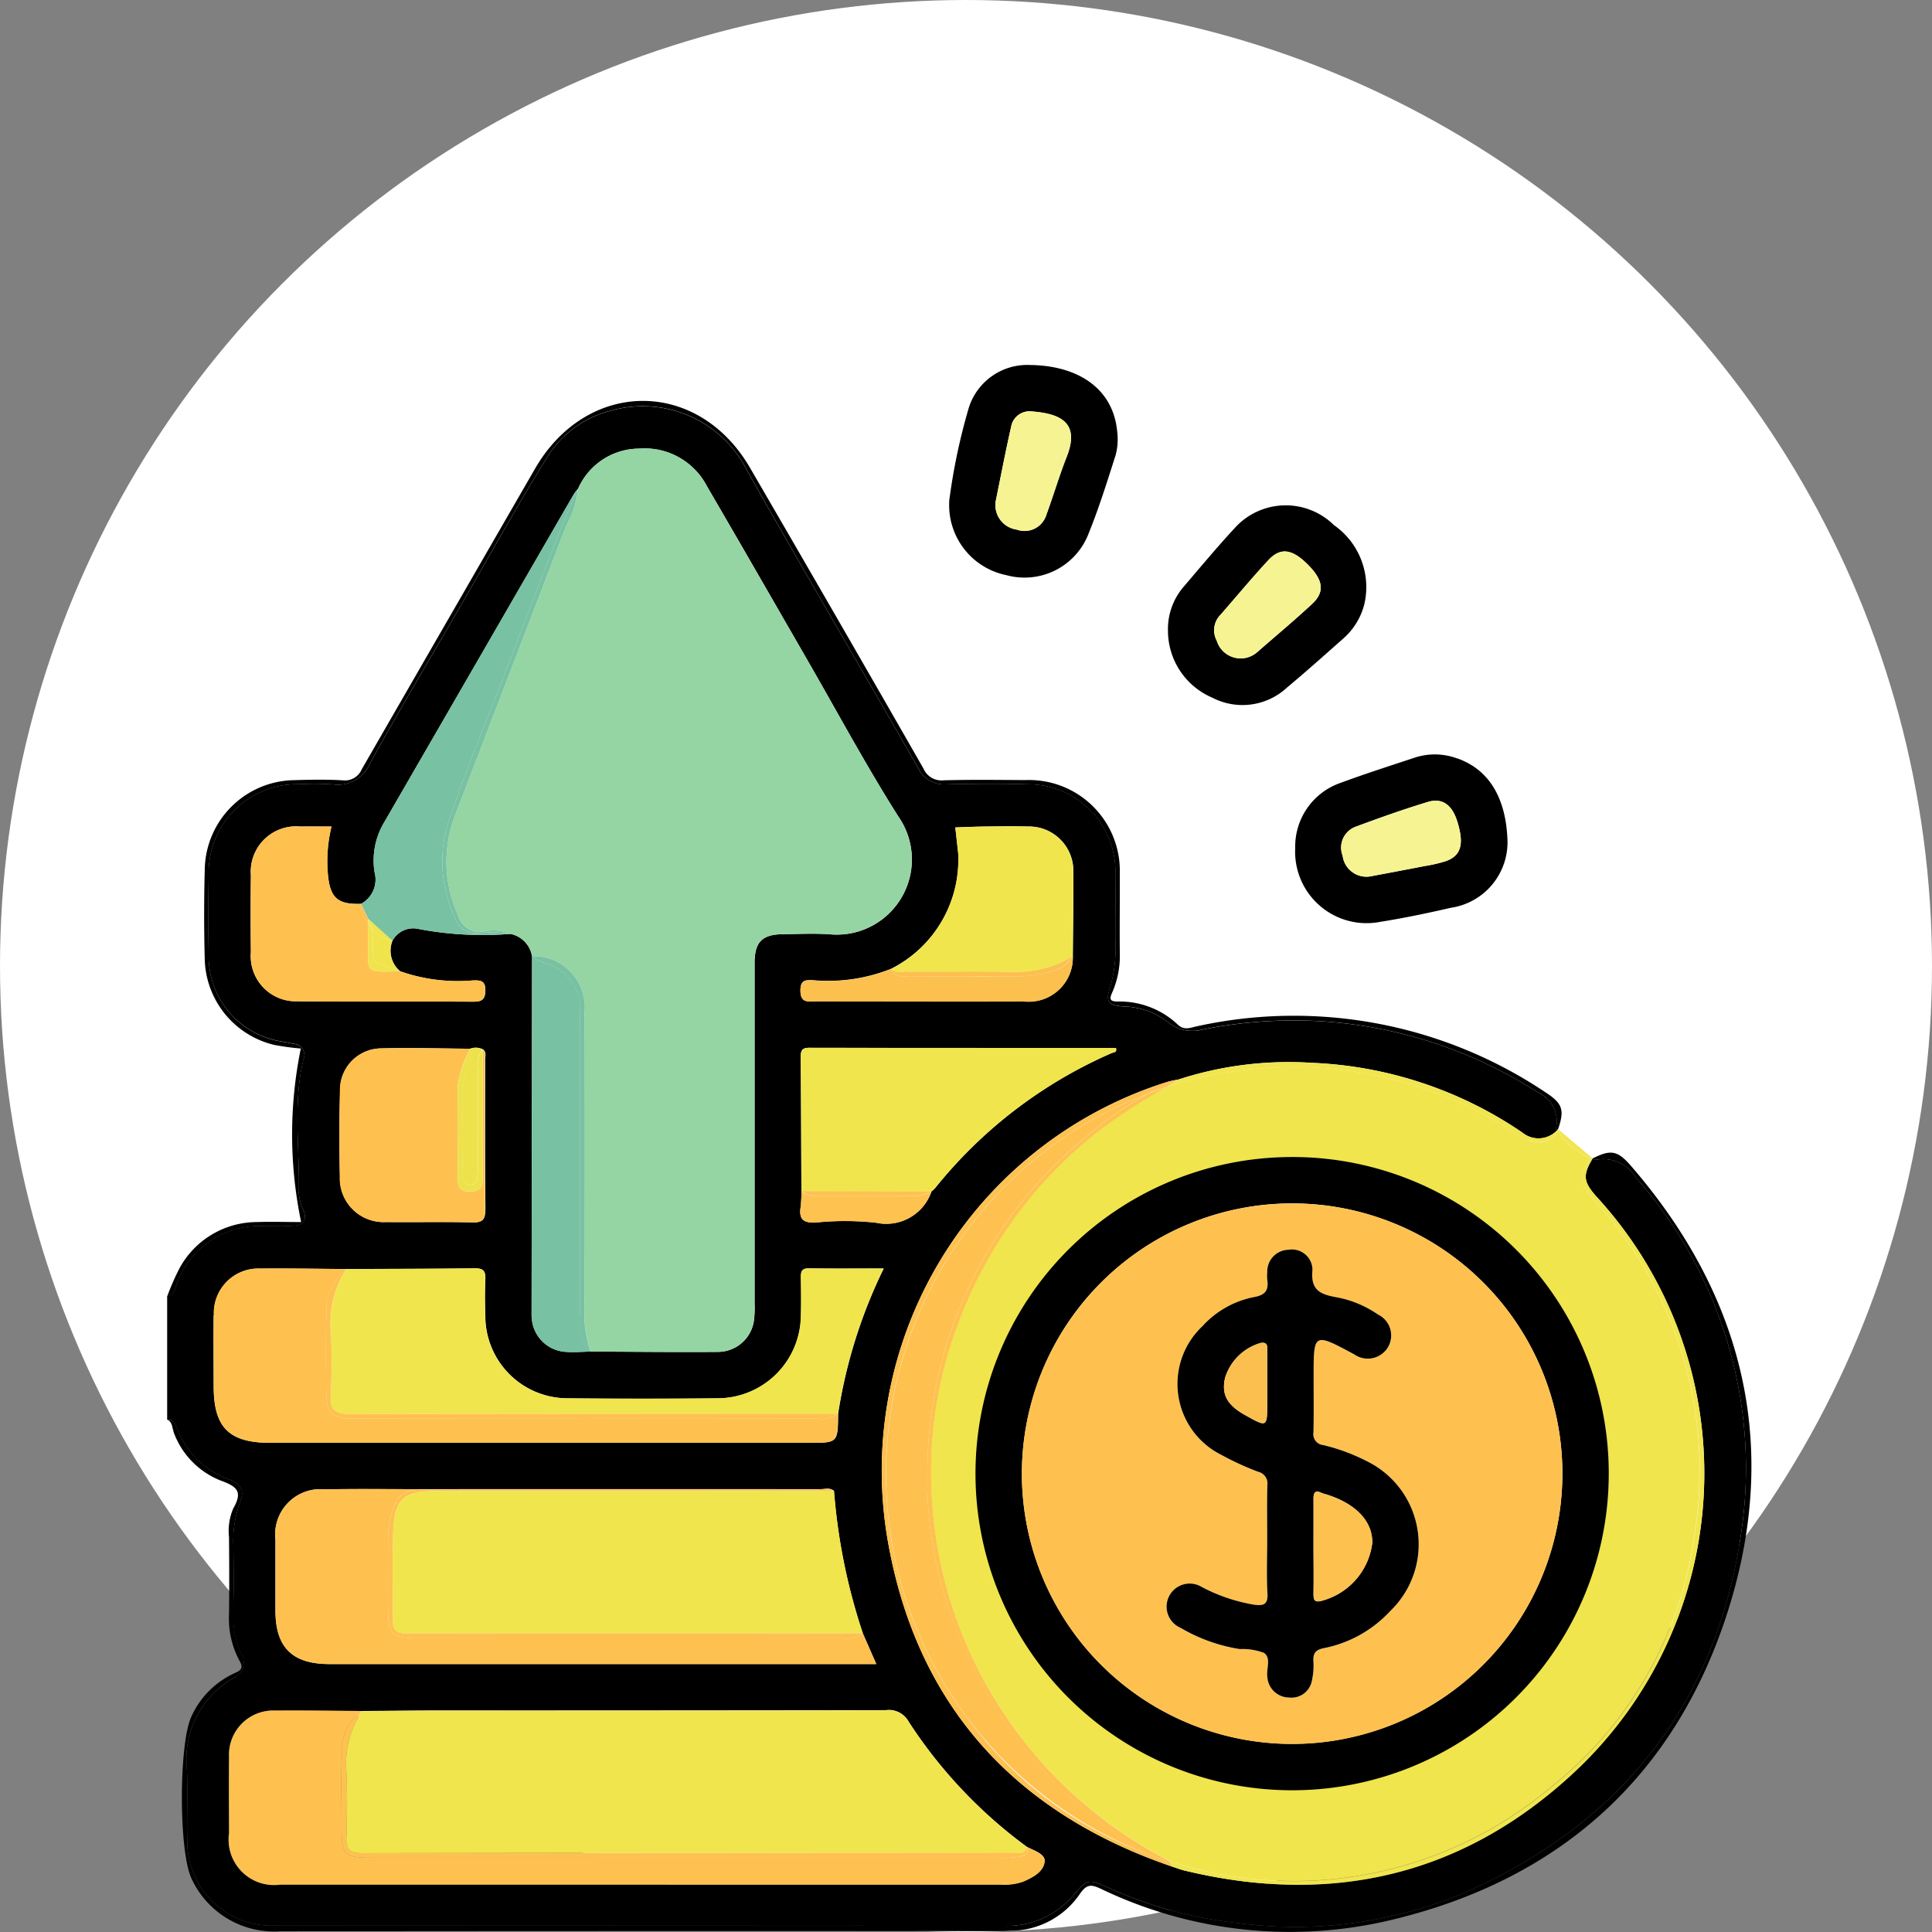 <svg xmlns="http://www.w3.org/2000/svg" xmlns:xlink="http://www.w3.org/1999/xlink" width="82" height="82" viewBox="0 0 82 82">
  <rect x="0" y="0" width="82" height="82" fill="#808080" stroke="none"/>
  <defs>
    <clipPath id="clip-path">
      <rect id="Rectángulo_291634" data-name="Rectángulo 291634" width="67.237" height="66.508" fill="none"/>
    </clipPath>
  </defs>
  <g id="Grupo_877614" data-name="Grupo 877614" transform="translate(-346.667 -7084)">
    <circle id="Elipse_4711" data-name="Elipse 4711" cx="41" cy="41" r="41" transform="translate(346.667 7084)" fill="#fff"/>
    <g id="Grupo_872672" data-name="Grupo 872672" transform="translate(353.766 7099.492)">
      <g id="Grupo_872672-2" data-name="Grupo 872672" clip-path="url(#clip-path)">
        <path id="Trazado_255761" data-name="Trazado 255761" d="M.434,53.467a3.651,3.651,0,0,0,2.2,2.117c.475.175.662.44.456.949a4.847,4.847,0,0,0-.286,1.933c.016.94.012,1.881,0,2.821a3.67,3.67,0,0,0,.315,1.66A.712.712,0,0,1,2.826,64a3.971,3.971,0,0,0-1.993,3.86c.048,1-.011,2.012.014,3.017a3.591,3.591,0,0,0,3.739,3.641q15.481,0,30.963.01a3.685,3.685,0,0,0,2.937-1.33c.552-.633.6-.673,1.389-.318a18.213,18.213,0,0,0,5.542,1.528,18.5,18.5,0,0,0,9.7-1.311c6.6-2.932,10.591-7.966,11.667-15.124a18.63,18.63,0,0,0-4.44-15.193,1.619,1.619,0,0,0-1.74-.76c-.041-.014-.078-.031-.118-.046-.414.7-.381.981.179,1.606a17.352,17.352,0,0,1-1,24.478c-4.7,4.353-10.267,5.622-16.479,4.123-.187-.045-.368-.116-.551-.175h0C35.993,69.735,31.836,65.19,30.6,58.28A17.3,17.3,0,0,1,42.466,38.7a4.242,4.242,0,0,1,.443-.093,15.158,15.158,0,0,1,5.665-.711,17.066,17.066,0,0,1,8.936,2.957A1.079,1.079,0,0,0,59,40.75c-.017-.026-.036-.05-.052-.076a1.347,1.347,0,0,0-.755-1.509,19.287,19.287,0,0,0-8.98-3.014,19.639,19.639,0,0,0-5.273.337,1.64,1.64,0,0,1-1.471-.32,3.212,3.212,0,0,0-1.888-.661c-.662-.05-.768-.2-.552-.842a6.087,6.087,0,0,0,.214-2.01c0-.918,0-1.837,0-2.755A3.7,3.7,0,0,0,36.5,26.074c-1.136-.033-2.274-.022-3.41,0a1.215,1.215,0,0,1-1.216-.681C29.466,21.182,27,17,24.617,12.775a4.958,4.958,0,0,0-5.875-2.53,4.427,4.427,0,0,0-2.656,2.014c-1.347,2.175-2.574,4.42-3.86,6.631-1.22,2.1-2.46,4.184-3.627,6.311a1.47,1.47,0,0,1-1.581.875,12.6,12.6,0,0,0-1.442-.006A3.758,3.758,0,0,0,1.755,29.9q-.023,1.705,0,3.411a3.655,3.655,0,0,0,3.1,3.678c.172.032.344.063.514.1a.472.472,0,0,1,.407.665c-.452,1.878-.149,3.785-.194,5.678a2.2,2.2,0,0,0,.211.755c.137.39-.015.588-.409.62-.436.036-.874.014-1.311.017a3.727,3.727,0,0,0-3.654,2.39c-.1.216-.07.544-.423.582v5.249c.292-.018.356.224.434.414m30.1,11.907a.957.957,0,0,1,.94.5,20.264,20.264,0,0,0,5.006,5.3c.3.167.785.3.757.615-.039.437-.494.681-.908.859a2.382,2.382,0,0,1-.968.127q-15.286,0-30.572,0a1.925,1.925,0,0,1-2.167-2.185c0-1.072-.011-2.143,0-3.215A1.877,1.877,0,0,1,4.594,65.39c1.224-.011,2.448.01,3.672.017,1.157-.008,2.314-.022,3.47-.022q9.4,0,18.8-.012m-1.018-3.268.575,1.31H6.887c-1.577,0-2.291-.705-2.294-2.263,0-1.005,0-2.01,0-3.015A1.922,1.922,0,0,1,6.688,56c1.245-.025,2.491-.009,3.736-.009q8.653,0,17.306,0c.188,0,.393-.073.566.071A25.2,25.2,0,0,0,29.519,62.106ZM40.264,37.264c.06.2-.1.184-.174.216a19.677,19.677,0,0,0-7.511,5.747,1.1,1.1,0,0,1-.144.127.385.385,0,0,1-.02.062,2.025,2.025,0,0,1-2.321,1.267,12.081,12.081,0,0,0-2.546-.011c-.555.034-.749-.139-.662-.679a5.321,5.321,0,0,0,.029-.651c-.008-1.9-.013-3.8-.029-5.694,0-.268.058-.39.359-.389q6.512.012,13.017.005m-6.685-8.009a1.47,1.47,0,0,0,0-.2c-.041-.384-.085-.767-.128-1.151.435-.013.87-.033,1.305-.038.59-.006,1.181-.015,1.771,0a1.883,1.883,0,0,1,1.932,1.958c.009,1.18-.013,2.36-.021,3.54a1.869,1.869,0,0,1-2.082,1.92c-2.531.014-5.062,0-7.593.005-.436,0-.873-.008-1.309,0-.326.008-.57.022-.577-.454-.007-.493.259-.455.572-.442a7.241,7.241,0,0,0,3.265-.482,5.193,5.193,0,0,0,2.869-4.665m-28,6.032a1.912,1.912,0,0,1-2.033-2.07q-.016-1.638,0-3.276A1.923,1.923,0,0,1,5.64,27.869c.43-.005.861,0,1.328,0a6.238,6.238,0,0,0-.154,2.016c.088,1.008.414,1.3,1.411,1.265A1.173,1.173,0,0,0,8.8,29.809a3.164,3.164,0,0,1,.421-2.14q4.016-6.943,8.026-13.89a2.473,2.473,0,0,1,.195-.256,2.845,2.845,0,0,1,2.594-1.693,2.974,2.974,0,0,1,2.873,1.6c1.408,2.413,2.8,4.838,4.194,7.258,1.3,2.25,2.528,4.544,3.915,6.737a3.189,3.189,0,0,1-2.905,5.018c-.653-.046-1.312-.011-1.967-.005-.9.009-1.217.327-1.217,1.231q0,7.216,0,14.433a4.492,4.492,0,0,1-.026.72,1.545,1.545,0,0,1-1.539,1.345c-1.792.014-3.585-.007-5.377-.014-.349.006-.7.035-1.046.014a1.536,1.536,0,0,1-1.468-1.408,1.253,1.253,0,0,1-.01-.13q.01-7.628.021-15.256a1.153,1.153,0,0,0-.918-.947,14.585,14.585,0,0,1-3.893-.209,1,1,0,0,0-1.113.5,1.141,1.141,0,0,0,.324,1.294,7.389,7.389,0,0,0,3.091.39c.314-.009.538,0,.527.434-.01.391-.16.469-.51.468-2.468-.012-4.936.008-7.4-.015m7.909,8.825c0,.415-.091.569-.539.557-1.223-.032-2.447,0-3.671-.015a1.856,1.856,0,0,1-1.959-1.919c-.025-1.223-.027-2.448.008-3.671a1.759,1.759,0,0,1,1.737-1.78c1.265-.035,2.532.006,3.8.014a.663.663,0,0,1,.529.031c.153.115.088.281.089.424,0,2.12-.009,4.239.009,6.359m-11.518,4.5a1.886,1.886,0,0,1,1.972-1.983c1.222-.012,2.444.011,3.666.019,1.812-.008,3.625-.008,5.437-.03.349,0,.454.11.441.449-.022.545-.016,1.092,0,1.638a3.493,3.493,0,0,0,3.5,3.43q3.178.033,6.356,0a3.541,3.541,0,0,0,3.539-3.478c.018-.545.012-1.092,0-1.638,0-.249.023-.407.343-.4,1.018.017,2.037.006,3.171.006a21.426,21.426,0,0,0-1.935,6.16h0c-.012,1.239-.012,1.239-1.227,1.239H4.379c-1.76,0-2.41-.649-2.41-2.4,0-1-.011-2.009,0-3.013" transform="translate(0 -8.28)"/>
        <path id="Trazado_255762" data-name="Trazado 255762" d="M.261,202.449a3.484,3.484,0,0,0,1.982,2.074c.7.255.984.456.558,1.194a2.431,2.431,0,0,0-.18,1.22c.011,1.093.014,2.187,0,3.28a3.759,3.759,0,0,0,.441,1.956c.161.283.109.393-.177.522a3.692,3.692,0,0,0-1.861,1.855c-.537,1.141-.544,5.775.017,6.9a3.86,3.86,0,0,0,3.776,2.212q15.254-.017,30.509-.006c.175,0,.35-.007.524-.015a3.582,3.582,0,0,0,2.886-1.567c.276-.394.449-.418.869-.224A18.517,18.517,0,0,0,51.875,223.2c7.175-1.688,12.1-6.067,14.347-13.075,2.238-6.991.728-13.362-4.079-18.927-.592-.686-.87-.724-1.647-.337l-.012.02c.039.015.077.032.118.046a1.619,1.619,0,0,1,1.74.76,18.63,18.63,0,0,1,4.44,15.193C65.708,214.036,61.719,219.07,55.117,222a18.505,18.505,0,0,1-9.7,1.311,18.217,18.217,0,0,1-5.542-1.528c-.785-.354-.837-.315-1.389.318a3.685,3.685,0,0,1-2.937,1.33q-15.481-.023-30.963-.01a3.591,3.591,0,0,1-3.739-3.641c-.026-1.005.034-2.013-.014-3.017a3.971,3.971,0,0,1,1.993-3.861.712.712,0,0,0,.3-1.053,3.67,3.67,0,0,1-.315-1.66c.01-.94.015-1.881,0-2.821a4.848,4.848,0,0,1,.286-1.933c.206-.508.018-.773-.456-.949a3.652,3.652,0,0,1-2.2-2.117c-.078-.19-.143-.431-.434-.414.216.094.191.321.261.491" transform="translate(0 -157.185)"/>
        <path id="Trazado_255763" data-name="Trazado 255763" d="M.423,46.126a3.726,3.726,0,0,1,3.654-2.39c.437,0,.875.019,1.311-.017.395-.032.546-.231.409-.62a2.2,2.2,0,0,1-.211-.755c.045-1.894-.258-3.8.194-5.678A.472.472,0,0,0,5.373,36c-.17-.04-.342-.071-.514-.1a3.655,3.655,0,0,1-3.1-3.678q-.024-1.705,0-3.411a3.758,3.758,0,0,1,3.821-3.834,12.556,12.556,0,0,1,1.442.006A1.47,1.47,0,0,0,8.6,24.1c1.167-2.127,2.407-4.213,3.627-6.311,1.285-2.211,2.513-4.456,3.86-6.631a4.428,4.428,0,0,1,2.656-2.014,4.958,4.958,0,0,1,5.875,2.53C27,15.9,29.466,20.086,31.878,24.3a1.215,1.215,0,0,0,1.216.681c1.136-.022,2.274-.032,3.41,0A3.7,3.7,0,0,1,40.238,28.8c.006.918,0,1.836,0,2.755a6.084,6.084,0,0,1-.214,2.01c-.216.64-.11.792.552.842a3.213,3.213,0,0,1,1.888.661,1.64,1.64,0,0,0,1.471.32,19.631,19.631,0,0,1,5.273-.337,19.283,19.283,0,0,1,8.979,3.014,1.347,1.347,0,0,1,.755,1.509c.017.026.035.051.052.076l.036-.032c.281-.817.2-1.092-.556-1.579A19.169,19.169,0,0,0,43.7,35.251c-.259.053-.527.19-.8-.062A3.592,3.592,0,0,0,40.34,34.2c-.328,0-.365-.1-.233-.385a3.832,3.832,0,0,0,.322-1.657c-.011-1.137.005-2.274,0-3.41a3.853,3.853,0,0,0-3.994-3.947c-1.159-.006-2.318-.022-3.476.009a.833.833,0,0,1-.864-.5q-3.655-6.387-7.353-12.749c-2.209-3.817-6.925-3.8-9.134.026q-3.678,6.374-7.35,12.75a.777.777,0,0,1-.812.474c-.7-.041-1.4-.027-2.1-.006a3.855,3.855,0,0,0-3.753,3.727c-.035,1.311-.037,2.624,0,3.934a3.838,3.838,0,0,0,2.952,3.576,11.28,11.28,0,0,0,1.123.153,18.236,18.236,0,0,0,.014,7.365c-.595,0-1.248-.021-1.9,0A3.75,3.75,0,0,0,.545,45.474,10.213,10.213,0,0,0,0,46.708c.353-.038.327-.366.423-.582" transform="translate(0 -7.184)"/>
        <path id="Trazado_255764" data-name="Trazado 255764" d="M210.284,172.968a2.851,2.851,0,0,1-.806-.426,17.188,17.188,0,0,0-8.043-2.653,18.392,18.392,0,0,0-6.006.616q-.291.091-.576.189a27.017,27.017,0,0,0-2.789,1.8,18.5,18.5,0,0,0-5.993,8.09,17.618,17.618,0,0,0-1.2,6.832,18.368,18.368,0,0,0,3.907,11,18.7,18.7,0,0,0,5.9,4.965,1.381,1.381,0,0,1,.287.172c.054.017.107.036.162.053a16.955,16.955,0,0,0,16.031-3.181,16.462,16.462,0,0,0,6.087-10.606A16.966,16.966,0,0,0,213.1,175.6a2.638,2.638,0,0,1-.467-.628.925.925,0,0,1,.291-1.222,3.138,3.138,0,0,1-1.468-1.2c-.244.512-.682.552-1.172.426m3.345,14.148A13.422,13.422,0,1,1,200.1,173.674a13.444,13.444,0,0,1,13.526,13.442" transform="translate(-152.448 -140.055)" fill="#f0e54c"/>
        <path id="Trazado_255765" data-name="Trazado 255765" d="M336.48,185.018a3.138,3.138,0,0,0,1.468,1.2l.019-.017h0l-1.464-1.236c-.008.018-.016.033-.024.05" transform="translate(-277.471 -152.53)" fill="#f0e54c"/>
        <path id="Trazado_255766" data-name="Trazado 255766" d="M242.383,169.638a18.387,18.387,0,0,1,6.006-.616,17.187,17.187,0,0,1,8.043,2.653,2.847,2.847,0,0,0,.806.426c.491.127.929.086,1.172-.426l-.012-.018a1.08,1.08,0,0,1-1.487.108,17.066,17.066,0,0,0-8.936-2.957,15.157,15.157,0,0,0-5.665.711q-.25.156-.5.307.285-.1.576-.189" transform="translate(-199.401 -139.188)" fill="#f0e54c"/>
        <path id="Trazado_255767" data-name="Trazado 255767" d="M260.145,193.336a2.635,2.635,0,0,0,.467.628,16.966,16.966,0,0,1,4.151,14.23,16.462,16.462,0,0,1-6.087,10.606,16.956,16.956,0,0,1-16.031,3.181c-.055-.017-.108-.036-.162-.053a.332.332,0,0,1,.108.222h0c.184.059.365.129.552.175,6.212,1.5,11.78.23,16.479-4.123a17.351,17.351,0,0,0,1-24.478c-.559-.625-.593-.907-.179-1.606l-.008,0a.925.925,0,0,0-.291,1.222" transform="translate(-199.958 -158.423)" fill="#f0e54c"/>
        <path id="Trazado_255768" data-name="Trazado 255768" d="M344.853,192.034l.008,0,.012-.02-.019.017" transform="translate(-284.376 -158.343)" fill="#f0e54c"/>
        <path id="Trazado_255769" data-name="Trazado 255769" d="M336.423,185.018c.008-.017.016-.032.024-.05l-.036.032.012.018" transform="translate(-277.414 -152.53)" fill="#f0e54c"/>
        <path id="Trazado_255770" data-name="Trazado 255770" d="M279.875,94.4a2.731,2.731,0,0,0-1.8-.033c-1.073.355-2.151.7-3.209,1.093a2.856,2.856,0,0,0-1.863,2.737,3.034,3.034,0,0,0,3.6,3.141c1.01-.161,2.013-.37,3.011-.6a2.813,2.813,0,0,0,2.4-2.782c-.038-1.7-.665-3.044-2.141-3.561m-.48,4.364a6.118,6.118,0,0,1-.89.207c-.813.159-1.628.31-2.321.441a1.017,1.017,0,0,1-1.168-.879.944.944,0,0,1,.571-1.236c1-.372,2.008-.729,3.028-1.04.642-.2,1.058.123,1.28.864.28.935.144,1.413-.5,1.643" transform="translate(-225.129 -77.702)"/>
        <path id="Trazado_255771" data-name="Trazado 255771" d="M250.513,38.2a3.207,3.207,0,0,0-1.281-3.4,2.913,2.913,0,0,0-4.22.138c-.741.8-1.441,1.643-2.152,2.473a2.753,2.753,0,0,0-.671,1.871,3.092,3.092,0,0,0,1.881,2.843,2.779,2.779,0,0,0,3.178-.435c.806-.671,1.588-1.372,2.373-2.067a2.882,2.882,0,0,0,.891-1.421m-2.207-.052c-.751.7-1.542,1.355-2.314,2.032a1.061,1.061,0,0,1-1.732-.474.929.929,0,0,1,.156-1.094c.676-.772,1.332-1.563,2.029-2.317.518-.56,1.008-.489,1.675.178s.736,1.163.185,1.675" transform="translate(-199.716 -28.006)"/>
        <path id="Trazado_255772" data-name="Trazado 255772" d="M192.7,0a2.6,2.6,0,0,0-2.612,1.834,25.775,25.775,0,0,0-.82,3.888,3.032,3.032,0,0,0,2.432,3.2,2.91,2.91,0,0,0,3.425-1.639c.466-1.126.829-2.295,1.2-3.456a2.556,2.556,0,0,0,.07-.974C196.235.991,194.723.024,192.7,0m1.553,3.889c-.318.81-.566,1.647-.865,2.465a.968.968,0,0,1-1.262.631,1.047,1.047,0,0,1-.88-1.249c.194-.945.4-2.037.647-3.12a.791.791,0,0,1,.874-.645c1.2.094,2.059.459,1.486,1.919" transform="translate(-156.074 0)"/>
        <path id="Trazado_255773" data-name="Trazado 255773" d="M67.883,35.88a5.431,5.431,0,0,0,.153,4.115.961.961,0,0,0,1.076.727,1.8,1.8,0,0,1,1.149.09,1.153,1.153,0,0,1,.918.947,2.168,2.168,0,0,1,2.236,2.356q0,6.284-.005,12.568a4.962,4.962,0,0,0,.271,1.856c1.792.007,3.585.028,5.377.014A1.545,1.545,0,0,0,80.6,57.207a4.492,4.492,0,0,0,.026-.72q0-7.216,0-14.433c0-.9.321-1.222,1.217-1.231.656-.006,1.315-.041,1.967.005a3.189,3.189,0,0,0,2.905-5.018c-1.387-2.194-2.616-4.488-3.915-6.737-1.4-2.42-2.786-4.844-4.194-7.258a2.974,2.974,0,0,0-2.873-1.6A2.846,2.846,0,0,0,73.14,21.91a4.247,4.247,0,0,1-.513,1.6c-1.575,4.125-3.167,8.244-4.743,12.369" transform="translate(-55.702 -16.668)" fill="#94d5a3"/>
        <path id="Trazado_255774" data-name="Trazado 255774" d="M43.98,325.6a3.974,3.974,0,0,0-.664,2.536c.044.937.033,1.878,0,2.816-.018.5.112.679.651.678q13.822-.025,27.644-.017c.216,0,.507.114.586-.244a20.265,20.265,0,0,1-5.006-5.3.957.957,0,0,0-.94-.5q-9.4.023-18.8.012c-1.157,0-2.313.014-3.47.022" transform="translate(-35.714 -268.468)" fill="#f0e54c"/>
        <path id="Trazado_255775" data-name="Trazado 255775" d="M73.272,272.489,56.3,272.5c-1.249,0-1.672.347-1.73,1.623-.059,1.308-.012,2.62-.015,3.931,0,.325.151.486.478.479.131,0,.262,0,.393,0H74.5a25.2,25.2,0,0,1-1.223-6.04" transform="translate(-44.976 -224.702)" fill="#f0e54c"/>
        <path id="Trazado_255776" data-name="Trazado 255776" d="M48.458,331.841a3.966,3.966,0,0,1-.914.045H21.194c-1.427,0-1.476-.049-1.475-1.467,0-.961-.039-1.924.016-2.883a2.046,2.046,0,0,1,.851-1.879c-1.224-.007-2.448-.028-3.672-.017a1.877,1.877,0,0,0-1.966,1.988c-.014,1.072-.005,2.143,0,3.215a1.925,1.925,0,0,0,2.167,2.185q15.286,0,30.572,0a2.382,2.382,0,0,0,.968-.127c.414-.178.869-.423.908-.859.028-.312-.461-.448-.757-.615.113.326-.14.367-.344.415" transform="translate(-12.32 -268.529)" fill="#fec150"/>
        <path id="Trazado_255777" data-name="Trazado 255777" d="M70.625,331.767q-13.822.008-27.644.017c-.54,0-.669-.179-.651-.678.033-.938.044-1.879,0-2.816a3.974,3.974,0,0,1,.665-2.536,2.045,2.045,0,0,0-.851,1.879c-.055.959-.016,1.922-.016,2.883,0,1.418.049,1.467,1.476,1.467H69.953a3.954,3.954,0,0,0,.914-.045c.2-.048.457-.089.344-.415h0c-.078.358-.37.244-.586.244" transform="translate(-34.729 -268.626)" fill="#fec150"/>
        <path id="Trazado_255778" data-name="Trazado 255778" d="M39.554,221.267a26.135,26.135,0,0,1,0,2.754c-.03.615.195.784.793.782q10.365-.027,20.73-.013a21.435,21.435,0,0,1,1.935-6.16c-1.134,0-2.153.011-3.171-.006-.32-.005-.347.153-.343.4.009.546.016,1.092,0,1.638a3.542,3.542,0,0,1-3.539,3.478q-3.178.028-6.356,0a3.493,3.493,0,0,1-3.5-3.43c-.019-.545-.025-1.093,0-1.638.014-.339-.091-.454-.441-.449-1.812.023-3.625.022-5.437.03a4.22,4.22,0,0,0-.666,2.614" transform="translate(-32.61 -180.283)" fill="#f0e54c"/>
        <path id="Trazado_255779" data-name="Trazado 255779" d="M50.242,278.318q-9.054.008-18.107,0c-.968,0-1.163-.2-1.176-1.149-.014-1.028-.007-2.056,0-3.083a3.714,3.714,0,0,1,.113-.909c.25-.968.5-1.167,1.5-1.167q8.3,0,16.6,0a1.536,1.536,0,0,1,.71.056c-.173-.144-.378-.071-.566-.071q-8.653-.007-17.306,0c-1.245,0-2.491-.016-3.736.009a1.922,1.922,0,0,0-2.094,2.136c0,1.005,0,2.01,0,3.015,0,1.557.717,2.262,2.294,2.263H51.682l-.575-1.31a1.089,1.089,0,0,1-.865.21" transform="translate(-21.588 -224.281)" fill="#fec150"/>
        <path id="Trazado_255780" data-name="Trazado 255780" d="M54.082,278.2c-.327.006-.478-.154-.478-.479,0-1.311-.045-2.623.015-3.931.058-1.275.481-1.622,1.73-1.623l16.971-.007a1.534,1.534,0,0,0-.71-.056q-8.3-.005-16.6,0c-1,0-1.254.2-1.5,1.167a3.716,3.716,0,0,0-.113.909c-.006,1.028-.012,2.056,0,3.083.012.948.208,1.147,1.176,1.149q9.053.014,18.107,0a1.089,1.089,0,0,0,.865-.21H54.476c-.131,0-.262,0-.393,0" transform="translate(-44.025 -224.373)" fill="#fec150"/>
        <path id="Trazado_255781" data-name="Trazado 255781" d="M176.445,198.753a17.061,17.061,0,0,1-1.1-6.553,18.4,18.4,0,0,1,6.619-13.947,15.535,15.535,0,0,1,2.754-1.924,17.263,17.263,0,0,0,.012,32.278l-.032-.016a18.5,18.5,0,0,1-8.248-9.838" transform="translate(-143.08 -145.406)" fill="#fec150"/>
        <path id="Trazado_255782" data-name="Trazado 255782" d="M176.627,200.19a17.261,17.261,0,0,1,7.57-26.638,11.3,11.3,0,0,1,1.277-.591,4.2,4.2,0,0,0-.443.092,17.3,17.3,0,0,0-11.87,19.575c1.24,6.91,5.4,11.455,12.036,13.727-.262-.3-.66-.347-.989-.526a16.524,16.524,0,0,1-7.581-5.64" transform="translate(-142.564 -142.629)" fill="#fec150"/>
        <path id="Trazado_255783" data-name="Trazado 255783" d="M187.985,202.443a18.368,18.368,0,0,1-3.907-11,17.619,17.619,0,0,1,1.2-6.832,18.5,18.5,0,0,1,5.993-8.09,26.994,26.994,0,0,1,2.789-1.8c-.262.09-.519.185-.774.283a15.536,15.536,0,0,0-2.754,1.924,18.4,18.4,0,0,0-6.619,13.947,17.065,17.065,0,0,0,1.1,6.553,18.5,18.5,0,0,0,8.248,9.838l.031.016q.434.162.881.3a1.375,1.375,0,0,0-.287-.172,18.7,18.7,0,0,1-5.9-4.965" transform="translate(-151.65 -144.074)" fill="#fec150"/>
        <path id="Trazado_255784" data-name="Trazado 255784" d="M238.169,173.268q.253-.152.5-.307a11.306,11.306,0,0,0-1.277.591c.254-.1.512-.193.774-.283" transform="translate(-195.763 -142.629)" fill="#fec150"/>
        <path id="Trazado_255785" data-name="Trazado 255785" d="M238.343,360.689q-.447-.142-.881-.3c.328.179.727.224.989.526a.332.332,0,0,0-.108-.222" transform="translate(-195.818 -297.184)" fill="#fec150"/>
        <path id="Trazado_255786" data-name="Trazado 255786" d="M13.615,226.069H36.477c1.215,0,1.215,0,1.227-1.24a1.158,1.158,0,0,1-.867.212q-9.825.006-19.649,0c-1,0-1.194-.2-1.2-1.189-.01-1.091-.035-2.184.011-3.275a2.145,2.145,0,0,1,.851-1.884c-1.222-.008-2.445-.031-3.666-.019a1.886,1.886,0,0,0-1.972,1.983c-.014,1,0,2.009,0,3.013,0,1.75.651,2.4,2.41,2.4" transform="translate(-9.237 -180.322)" fill="#fec150"/>
        <path id="Trazado_255787" data-name="Trazado 255787" d="M38.412,220.681c-.046,1.09-.021,2.183-.011,3.275.009.989.2,1.187,1.2,1.189q9.825.013,19.65,0a1.158,1.158,0,0,0,.867-.212q-10.365,0-20.73.013c-.6,0-.822-.167-.793-.782a26.138,26.138,0,0,0,0-2.754,4.22,4.22,0,0,1,.666-2.614,2.146,2.146,0,0,0-.851,1.884" transform="translate(-31.654 -180.426)" fill="#fec150"/>
        <path id="Trazado_255788" data-name="Trazado 255788" d="M153.674,165.245c-.3,0-.362.121-.359.389.016,1.9.021,3.8.029,5.695l5.519.012a1.083,1.083,0,0,0,.144-.127,19.677,19.677,0,0,1,7.511-5.747c.075-.033.234-.012.174-.216q-6.5,0-13.017-.005" transform="translate(-126.428 -136.266)" fill="#f0e54c"/>
        <path id="Trazado_255789" data-name="Trazado 255789" d="M47.729,165.374c0,1.814-.013,3.627,0,5.44,0,.407-.093.584-.543.587-.477,0-.525-.226-.521-.607.014-1.289.024-2.578,0-3.867a4.411,4.411,0,0,1,.536-1.584c-1.266-.008-2.533-.048-3.8-.014a1.759,1.759,0,0,0-1.737,1.78c-.035,1.223-.033,2.447-.007,3.671a1.855,1.855,0,0,0,1.959,1.919c1.224.013,2.448-.017,3.671.015.447.012.542-.142.538-.557-.018-2.119-.005-4.239-.009-6.359,0-.143.065-.309-.089-.424" transform="translate(-34.337 -136.324)" fill="#fec150"/>
        <path id="Trazado_255790" data-name="Trazado 255790" d="M47.213,48.161l1.02.924a1,1,0,0,1,1.113-.5,14.593,14.593,0,0,0,3.893.209,5.366,5.366,0,0,0-1.37-.03.909.909,0,0,1-.961-.625,5.557,5.557,0,0,1-.26-4.209c.715-2.112,1.571-4.171,2.38-6.248,1.015-2.6,1.951-5.237,3.09-7.791a2.473,2.473,0,0,0-.195.256q-4.014,6.945-8.026,13.89a3.164,3.164,0,0,0-.421,2.14,1.173,1.173,0,0,1-.571,1.341Z" transform="translate(-38.679 -24.648)" fill="#78c1a3"/>
        <path id="Trazado_255791" data-name="Trazado 255791" d="M66.846,43.929a5.558,5.558,0,0,0,.26,4.209.909.909,0,0,0,.961.625,5.367,5.367,0,0,1,1.37.03,1.8,1.8,0,0,0-1.149-.09.961.961,0,0,1-1.076-.727,5.431,5.431,0,0,1-.153-4.115c1.577-4.125,3.168-8.243,4.743-12.369a4.246,4.246,0,0,0,.513-1.6c-1.139,2.554-2.075,5.188-3.09,7.791-.81,2.076-1.665,4.136-2.38,6.248" transform="translate(-54.878 -24.649)" fill="#78c1a3"/>
        <path id="Trazado_255792" data-name="Trazado 255792" d="M90.195,158.285q-.01-5.823,0-11.646c0-.371,0-.741,0-1.112a2.039,2.039,0,0,0-1.519-2.174,1.282,1.282,0,0,1-.514-.277q-.011,7.628-.021,15.256a1.261,1.261,0,0,0,.01.131,1.536,1.536,0,0,0,1.468,1.408c.347.021.7-.008,1.045-.014a1.808,1.808,0,0,1-.462-1.57" transform="translate(-72.678 -117.984)" fill="#78c1a3"/>
        <path id="Trazado_255793" data-name="Trazado 255793" d="M90.49,145.432a2.168,2.168,0,0,0-2.237-2.356,1.28,1.28,0,0,0,.514.277,2.039,2.039,0,0,1,1.519,2.174c.007.371,0,.742,0,1.112q0,5.823,0,11.646a1.808,1.808,0,0,0,.462,1.57A4.962,4.962,0,0,1,90.484,158q.019-6.284.005-12.568" transform="translate(-72.776 -117.985)" fill="#78c1a3"/>
        <path id="Trazado_255794" data-name="Trazado 255794" d="M29.631,119.123c.351,0,.5-.077.511-.468.011-.434-.212-.443-.527-.434a7.389,7.389,0,0,1-3.091-.39c-1.617.059-1.323.031-1.347-1.3,0-.247,0-.494,0-.741-.034-.043-.068-.085-.1-.127-.13-.212-.324-.407-.2-.692-1,.037-1.323-.257-1.411-1.265a6.237,6.237,0,0,1,.153-2.016c-.468,0-.9,0-1.328,0a1.923,1.923,0,0,0-2.092,2.072q-.017,1.638,0,3.276a1.912,1.912,0,0,0,2.033,2.07c2.468.023,4.936,0,7.4.015" transform="translate(-16.646 -92.101)" fill="#fec150"/>
        <path id="Trazado_255795" data-name="Trazado 255795" d="M46.932,131.1c.035.042.068.084.1.127,0-.059,0-.117,0-.176l-.308-.643c-.12.286.074.48.2.692" transform="translate(-38.502 -107.538)" fill="#fec150"/>
        <path id="Trazado_255796" data-name="Trazado 255796" d="M175.8,117.821c1.456.007,2.912-.018,4.367.011a4.7,4.7,0,0,0,2.667-.662c.008-1.18.029-2.36.021-3.54a1.883,1.883,0,0,0-1.932-1.958c-.59-.018-1.181-.009-1.771,0-.435,0-.87.025-1.305.038.043.383.087.767.128,1.15a1.5,1.5,0,0,1,0,.2,5.193,5.193,0,0,1-2.869,4.665c.209.176.458.1.69.1" transform="translate(-144.402 -92.079)" fill="#f0e54c"/>
        <path id="Trazado_255797" data-name="Trazado 255797" d="M163.785,143.741a4.987,4.987,0,0,1-1.488.19c-1.462,0-2.924.008-4.387-.009-.3,0-.671.1-.844-.3a7.241,7.241,0,0,1-3.265.482c-.313-.013-.579-.05-.572.442.007.476.251.462.577.454.436-.011.873,0,1.309,0,2.531,0,5.062.009,7.593,0a1.87,1.87,0,0,0,2.082-1.921,1.458,1.458,0,0,1-1,.667" transform="translate(-126.357 -117.983)" fill="#fcc04f"/>
        <path id="Trazado_255798" data-name="Trazado 255798" d="M175.8,143.725c-.231,0-.481.074-.69-.1.173.4.543.3.844.3,1.462.017,2.924,0,4.387.009a4.987,4.987,0,0,0,1.488-.19,1.459,1.459,0,0,0,1-.667,4.7,4.7,0,0,1-2.667.662c-1.455-.029-2.911,0-4.367-.011" transform="translate(-144.402 -117.983)" fill="#fcc04f"/>
        <path id="Trazado_255799" data-name="Trazado 255799" d="M157.888,200.146c-1.281,0-2.563,0-3.844,0a1.051,1.051,0,0,1-.8-.209,5.324,5.324,0,0,1-.029.651c-.088.539.106.713.661.679a12.1,12.1,0,0,1,2.546.011,2.025,2.025,0,0,0,2.321-1.267.384.384,0,0,0,.02-.062,1.8,1.8,0,0,1-.878.2" transform="translate(-126.331 -164.87)" fill="#fec250"/>
        <path id="Trazado_255800" data-name="Trazado 255800" d="M154.277,200.142c1.281.008,2.563,0,3.844,0a1.8,1.8,0,0,0,.878-.2l-5.519-.012a1.052,1.052,0,0,0,.8.209" transform="translate(-126.564 -164.87)" fill="#fec250"/>
        <path id="Trazado_255801" data-name="Trazado 255801" d="M71.787,165.531c-.624,1.288-.319,2.664-.384,4a8.717,8.717,0,0,0,.01,1.114c.016.2.033.418.31.414s.292-.223.312-.42a8.214,8.214,0,0,0,.015-.852c0-1.2,0-2.4,0-3.607a1.127,1.127,0,0,1,.2-.868.663.663,0,0,0-.529-.031h0a.256.256,0,0,1,.058.245" transform="translate(-58.866 -136.267)" fill="#ede24b"/>
        <path id="Trazado_255802" data-name="Trazado 255802" d="M70.287,167.056c.027,1.289.017,2.578,0,3.867,0,.382.044.61.521.607.45,0,.546-.18.543-.587-.014-1.813,0-3.627,0-5.44a1.127,1.127,0,0,0-.2.868c-.007,1.2,0,2.4,0,3.607a8.215,8.215,0,0,1-.015.852c-.021.2-.043.415-.312.42s-.294-.218-.31-.414a8.783,8.783,0,0,1-.01-1.114c.065-1.34-.24-2.716.384-4a.256.256,0,0,0-.059-.245,4.409,4.409,0,0,0-.536,1.584" transform="translate(-57.961 -136.453)" fill="#ede24b"/>
        <path id="Trazado_255803" data-name="Trazado 255803" d="M49.4,136.015a3.255,3.255,0,0,1,.06.727c.008.821.01.82.79,1.018a2.973,2.973,0,0,1,.364.132,1.141,1.141,0,0,1-.324-1.293,1.336,1.336,0,0,1-.89-.584" transform="translate(-40.737 -112.162)" fill="#f0e34c"/>
        <path id="Trazado_255804" data-name="Trazado 255804" d="M48.661,134.076a1.308,1.308,0,0,1,.13.34,1.335,1.335,0,0,0,.89.584l-1.02-.924" transform="translate(-40.127 -110.563)" fill="#f0e34c"/>
        <path id="Trazado_255805" data-name="Trazado 255805" d="M48.8,135.97a3.255,3.255,0,0,0-.06-.727c-.044-.054-.088-.109-.131-.164,0,.247-.006.494,0,.741.024,1.331-.27,1.359,1.347,1.3a2.973,2.973,0,0,0-.364-.132c-.779-.2-.782-.2-.79-1.018" transform="translate(-40.079 -111.39)" fill="#f0e34c"/>
        <path id="Trazado_255806" data-name="Trazado 255806" d="M48.654,134.076h0c0,.059,0,.117,0,.176.043.055.087.11.131.164a1.308,1.308,0,0,0-.13-.34" transform="translate(-40.12 -110.563)" fill="#f0e34c"/>
        <path id="Trazado_255807" data-name="Trazado 255807" d="M209.117,191.7a13.439,13.439,0,1,0,13.526,13.442A13.426,13.426,0,0,0,209.117,191.7m.11,24.908a11.47,11.47,0,1,1,11.448-11.48,11.478,11.478,0,0,1-11.448,11.48" transform="translate(-161.461 -158.085)"/>
        <path id="Trazado_255808" data-name="Trazado 255808" d="M287.858,105.517c-1.021.311-2.028.669-3.028,1.04a.945.945,0,0,0-.571,1.236,1.018,1.018,0,0,0,1.169.879c.693-.131,1.507-.282,2.32-.441a6.119,6.119,0,0,0,.89-.207c.644-.23.78-.708.5-1.643-.222-.742-.639-1.06-1.28-.864" transform="translate(-234.371 -86.966)" fill="#f6f392"/>
        <path id="Trazado_255809" data-name="Trazado 255809" d="M255.66,45.5c-.7.754-1.352,1.544-2.029,2.317a.929.929,0,0,0-.156,1.094,1.061,1.061,0,0,0,1.732.474c.772-.676,1.562-1.333,2.314-2.032.551-.512.474-1.018-.185-1.675s-1.158-.738-1.675-.178" transform="translate(-208.93 -37.215)" fill="#f6f392"/>
        <path id="Trazado_255810" data-name="Trazado 255810" d="M202.056,11.22a.792.792,0,0,0-.874.645c-.246,1.083-.453,2.175-.647,3.12a1.047,1.047,0,0,0,.88,1.249.968.968,0,0,0,1.262-.631c.3-.818.546-1.655.864-2.465.573-1.459-.287-1.825-1.486-1.919" transform="translate(-165.365 -9.25)" fill="#f6f392"/>
        <path id="Trazado_255811" data-name="Trazado 255811" d="M218.474,202.928a11.47,11.47,0,1,0,11.458,11.46,11.453,11.453,0,0,0-11.458-11.46m4.155,17.3a5.206,5.206,0,0,1-2.81,1.574c-.365.076-.468.212-.452.555a2.924,2.924,0,0,1-.067.842.88.88,0,0,1-.973.7.93.93,0,0,1-.914-.865c-.056-.352.181-.814-.149-1.032a2.59,2.59,0,0,0-1.021-.159,7.127,7.127,0,0,1-2.51-.9.979.979,0,1,1,.889-1.739,7.357,7.357,0,0,0,2.218.754c.391.052.605.014.577-.478-.043-.762-.011-1.529-.011-2.294s-.012-1.53.006-2.295a.51.51,0,0,0-.391-.574,12.01,12.01,0,0,1-1.544-.706,3.366,3.366,0,0,1-.82-5.471,3.988,3.988,0,0,1,2.188-1.235c.491-.089.626-.3.564-.738a1.545,1.545,0,0,1,0-.327.917.917,0,0,1,.9-.943.868.868,0,0,1,1.018.867c-.094.914.408,1.039,1.1,1.164a4.5,4.5,0,0,1,1.676.714.986.986,0,0,1,.427,1.394,1,1,0,0,1-1.429.3c-1.725-.927-1.725-.927-1.725.946,0,.787.012,1.574-.006,2.36a.465.465,0,0,0,.413.544,8.117,8.117,0,0,1,1.778.647,3.927,3.927,0,0,1,1.069,6.395" transform="translate(-170.72 -167.34)" fill="#fec150"/>
        <path id="Trazado_255812" data-name="Trazado 255812" d="M250.268,223.055a8.121,8.121,0,0,0-1.778-.647.465.465,0,0,1-.413-.544c.017-.786.006-1.573.006-2.36,0-1.873,0-1.873,1.725-.946a1,1,0,0,0,1.429-.3.986.986,0,0,0-.427-1.394,4.5,4.5,0,0,0-1.676-.714c-.689-.125-1.192-.25-1.1-1.164a.868.868,0,0,0-1.018-.867.918.918,0,0,0-.9.943,1.561,1.561,0,0,0,0,.327c.062.442-.072.649-.564.738a3.988,3.988,0,0,0-2.188,1.235,3.366,3.366,0,0,0,.82,5.471,12.041,12.041,0,0,0,1.544.707.51.51,0,0,1,.391.574c-.018.765-.006,1.53-.006,2.295s-.032,1.532.011,2.294c.028.493-.186.531-.577.478a7.347,7.347,0,0,1-2.218-.754.979.979,0,1,0-.889,1.739,7.127,7.127,0,0,0,2.51.9,2.594,2.594,0,0,1,1.021.159c.329.218.092.68.149,1.032a.93.93,0,0,0,.914.865.88.88,0,0,0,.973-.7,2.924,2.924,0,0,0,.067-.842c-.016-.343.088-.48.452-.555a5.2,5.2,0,0,0,2.81-1.574,3.927,3.927,0,0,0-1.069-6.395m-5.1-1.926c-.766-.43-1-.874-.842-1.576a2.217,2.217,0,0,1,1.526-1.484c.288-.031.261.145.262.32q0,.72,0,1.44,0,.393,0,.786c0,1.044,0,1.044-.945.514M248.478,229c-.366.113-.405-.012-.4-.317.012-.677,0-1.355,0-2.032,0-.656,0-1.311,0-1.966,0-.26.069-.379.34-.248a.8.8,0,0,0,.124.041c1.306.383,2.053,1.153,2.027,2.092A2.908,2.908,0,0,1,248.478,229" transform="translate(-199.428 -176.566)"/>
        <path id="Trazado_255813" data-name="Trazado 255813" d="M277.879,272.775a.808.808,0,0,1-.124-.041c-.271-.131-.343-.011-.34.248.007.655,0,1.311,0,1.966,0,.677.008,1.355,0,2.032-.005.3.034.43.4.317a2.908,2.908,0,0,0,2.093-2.431c.026-.939-.721-1.709-2.027-2.092" transform="translate(-228.762 -224.86)" fill="#fdc150"/>
        <path id="Trazado_255814" data-name="Trazado 255814" d="M257.587,236.963c0-.175.026-.351-.262-.32a2.216,2.216,0,0,0-1.525,1.484c-.161.7.076,1.146.842,1.576.945.53.945.53.945-.514q0-.393,0-.786c0-.48,0-.96,0-1.441" transform="translate(-210.901 -195.14)" fill="#fbbf4f"/>
      </g>
    </g>
  </g>
</svg>
